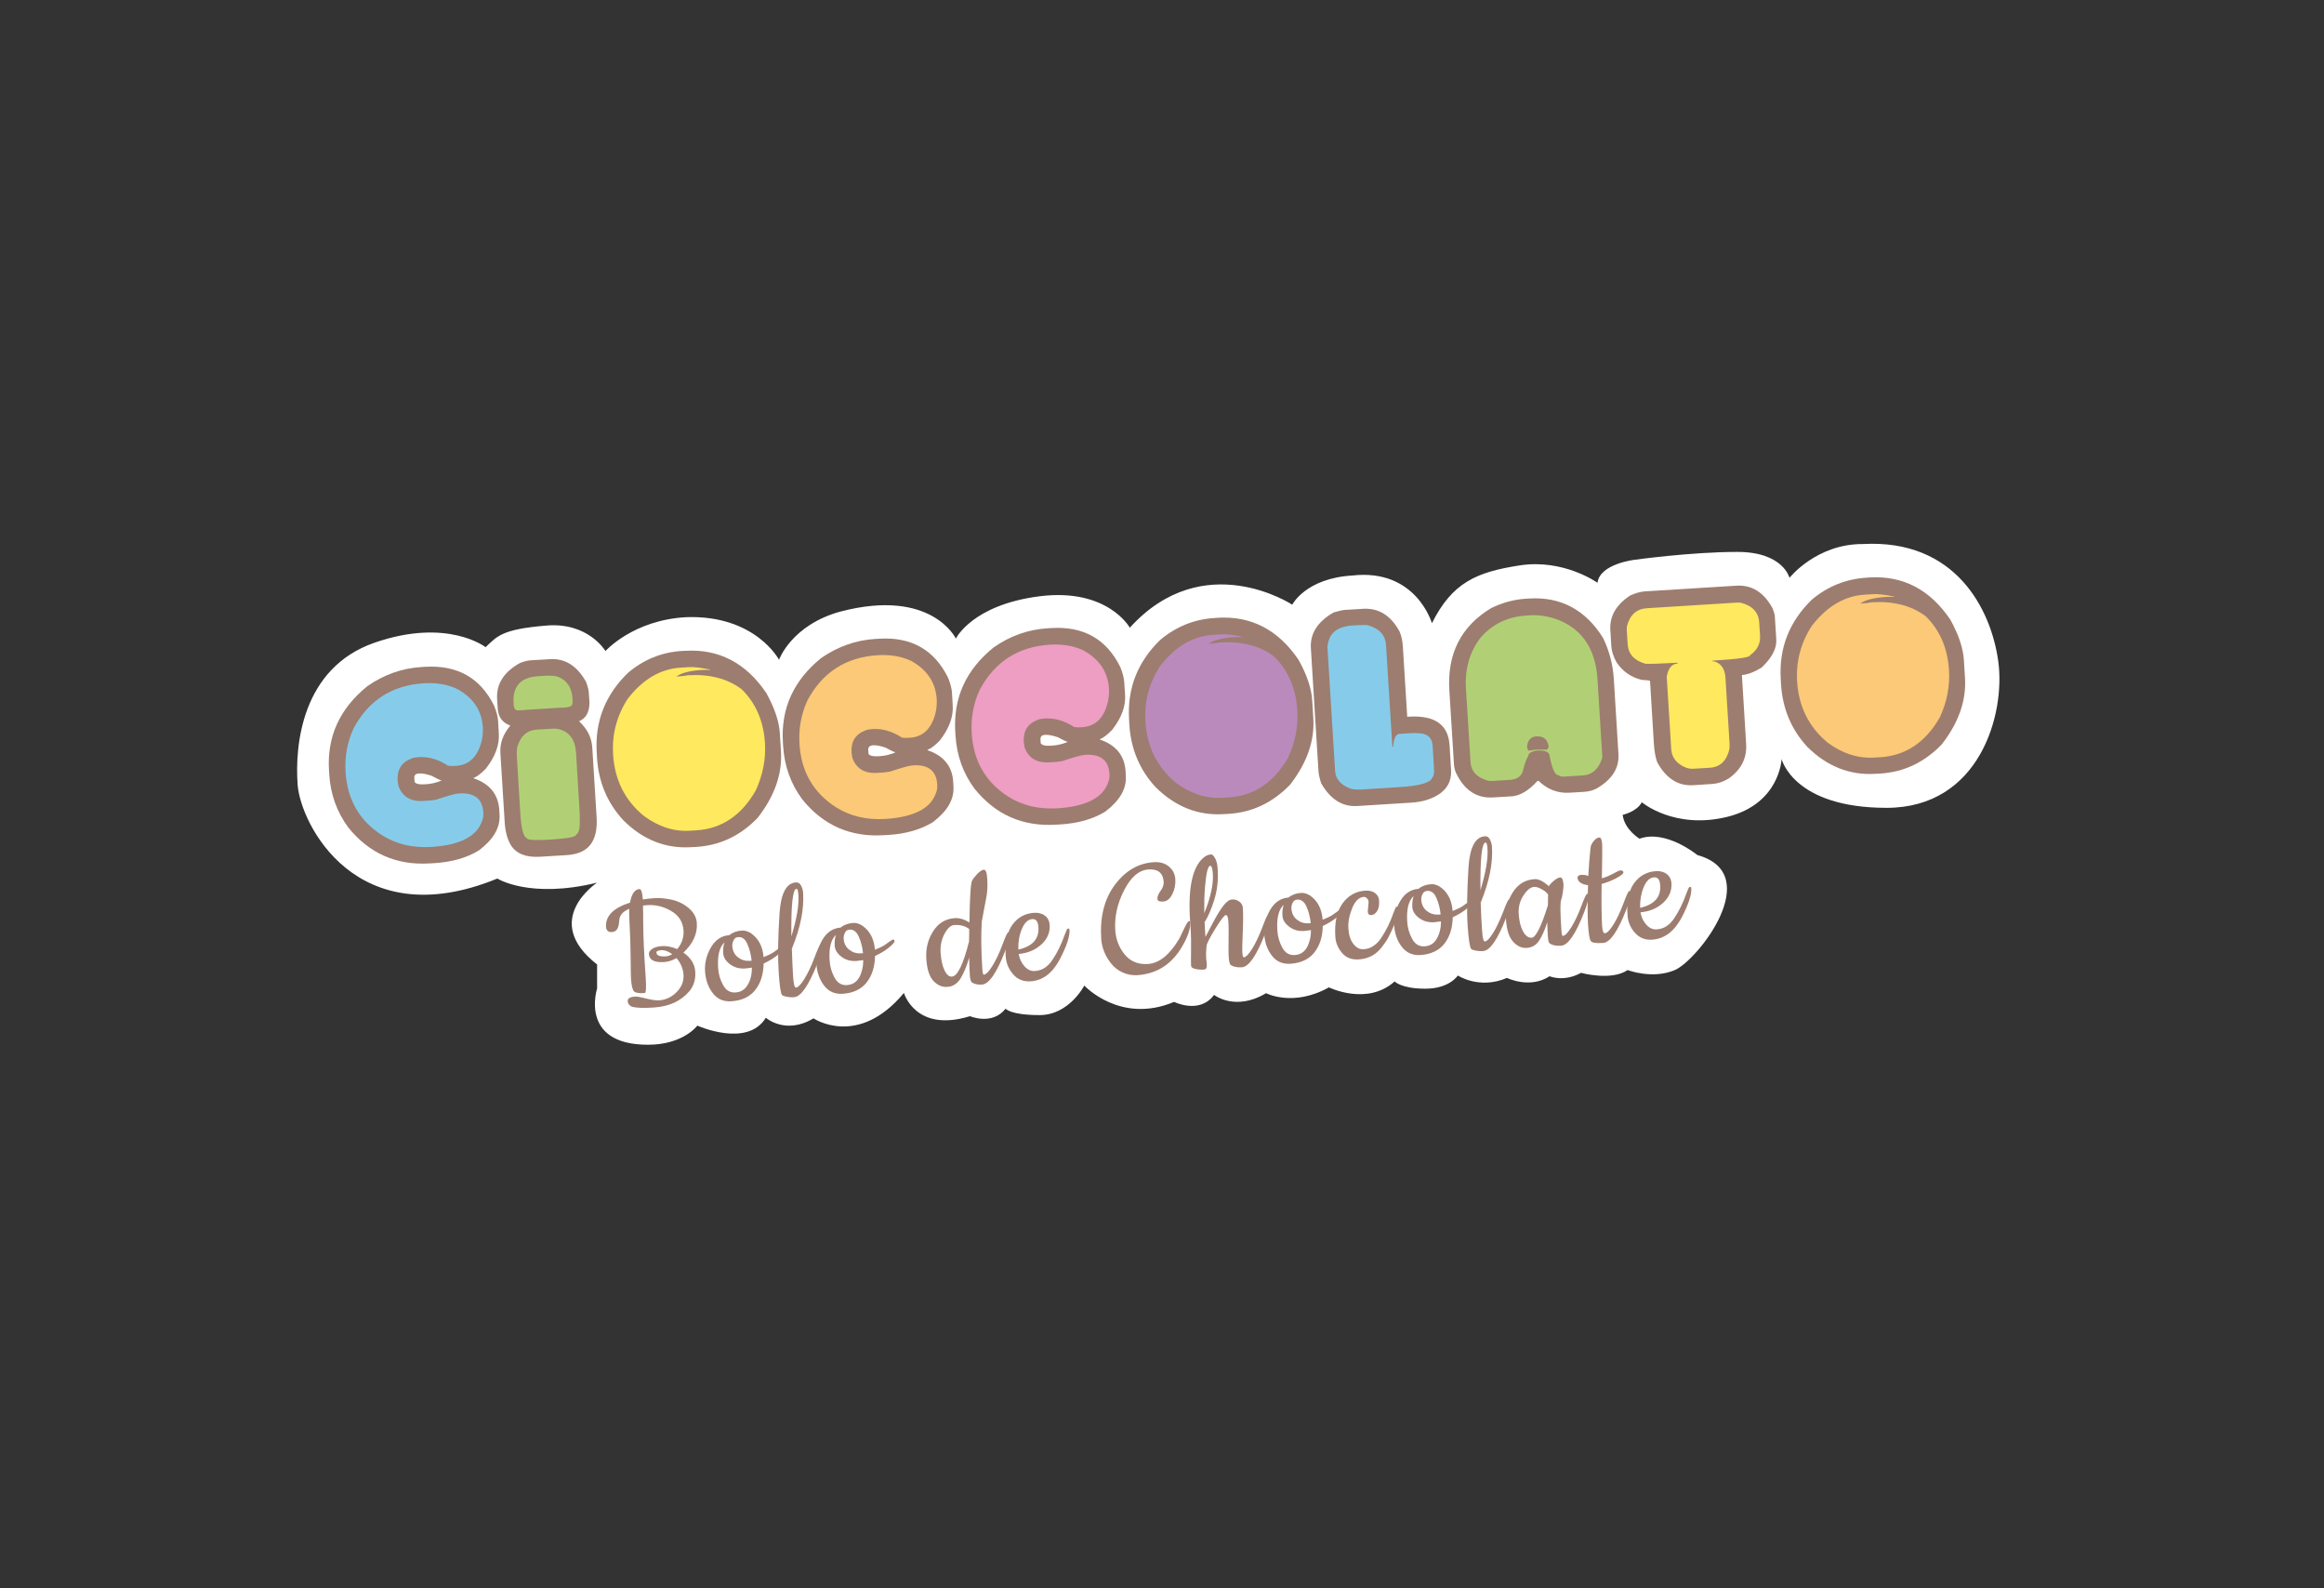 <?xml version="1.0" encoding="utf-8"?>
<!-- Generator: Adobe Illustrator 26.0.1, SVG Export Plug-In . SVG Version: 6.00 Build 0)  -->
<svg version="1.1" id="Camada_1" xmlns="http://www.w3.org/2000/svg" xmlns:xlink="http://www.w3.org/1999/xlink" x="0px" y="0px"
	 viewBox="0 0 1920 1312" style="enable-background:new 0 0 1920 1312;" xml:space="preserve">
<rect x="0" y="0" width="1920" height="1312" fill="#333333" stroke="none"/>
<style type="text/css">
	.st0{fill:#FFFFFF;}
	.st1{fill:#86CCEA;}
	.st2{fill:#B1D075;}
	.st3{fill:#FFE95F;}
	.st4{fill:#FBC977;}
	.st5{fill:#BA8ABD;}
	.st6{fill:#EE9DC3;}
	.st7{fill:#9D7D6F;}
</style>
<path class="st0" d="M401.2,534.6c0,0-31.5-24.6-91.8-3.7c-60.3,20.9-65.9,85.2-63.5,117.3c2.3,32.1,48.5,125.3,165,77.5
	c0,0,26.6,17,82.4,3.4c0,0-47.1,30.9,0,67.6v19.9c0,0-15.1,46.4,42,46.4c29.3,0,40.8-15.8,40.8-15.8s41.3,18.6,56.6-6.5
	c0,0,16.2,14.4,39.4,0.5c0,0,36.6,24.8,74.7-21c0,0,9.5,33.1,54.6,19.2c0,0,18.2,7.9,29.4-6.2c0,0,3.7,5.3,28.1,5.3
	s36.9-24.4,36.9-24.4s29.7,32.2,74.2,13.5c0,0,21.1,10.5,33-5.8c0,0,17.5,13.9,43-1.4c0,0,22.3,11.7,51.9-4.8
	c0,0,31.5,15.5,54.3-4.9c0,0,5.4,6,25.4,6c20,0,26.8-10.9,26.8-10.9s17.8,11.8,40.6,2c0,0,19,9.3,35.2-1.4c0,0,11.6,5.1,26-2.8
	c0,0,25,6.9,38.5-2.3c0,0,20.4,7.9,39,0c18.6-7.9,75.1-79.3,18.6-95c0,0-26-21.4-47.8-13.5c0,0-12.5-7.5-13.9-19.7
	c0,0,11.6-2.5,15.8-10.4c0,0,26.8,22.7,70.4,12.1c43.7-10.7,45.1-47.8,45.1-47.8s9.7,40.3,86.7,40.3c77,0,98.3-77.5,92.3-121
	c-6-43.6-35.7-101.1-111.8-96.9c-38.5-0.2-60.7,27.9-60.7,27.9s-5.1-21.4-43.1-21.4s-84.9,6.5-84.9,6.5s-28.7,3.3-30.6,19
	c0,0-27.8-19.9-64-14.4s-56.1,14.4-72.8,47.8c0,0-13-45.4-65.8-39.4c-38.6,2.3-49.6,24.1-49.6,24.1s-73.1-48.2-134.2,19
	c0,0-18.2-32.9-74.2-26c-56,7-69.5,35-69.5,35s-19.9-41.9-95.1-22.4c-40.8,11.1-51,39.9-51,39.9s-19.5-37.1-76.5-35.2
	c-44.1,2.3-66.9,28-66.9,28s-14.2-24.3-49.5-21C415.1,519.8,410.9,525.3,401.2,534.6"/>
<path class="st1" d="M352.7,630.8c0,0-16.4-1.7-16.7,9.4c-0.3,11.1,7.7,19.8,21.6,15.3c13.9-4.5,29.6-8.7,34.8-5.6
	c5.2,3.1,13.6,11.8,13.6,20.5c0,8.7-0.7,27.5-16,29.6c-15.3,2.1-31.7,10.4-47.6,7.7c-16-2.8-55.5-18.4-58.9-42.4
	c-3.4-24-13.5-52.5,6.3-73.4c19.8-20.9,33-35.5,55.7-33c22.6,2.4,46.3,3.8,52.2,16.7c5.9,12.9,12.2,30.3,8.3,39.7
	c-3.8,9.4-4.9,19.1-11.1,21.9C388.5,639.9,363.5,636.7,352.7,630.8"/>
<path class="st2" d="M431.8,596.7c0,0-9.3-1.4-11.1-7.4c-1.9-6-10.7-23.2,0-28.3c10.7-5.1,20.4-13.5,32-9.3
	c11.6,4.2,29.7,8.6,28.3,21.9c-1.4,13.3-6.5,19.3-10.2,21.2c-3.7,1.9,13.4,7.9,14.4,22.3c0.9,14.4-2.3,76.5-2.3,76.5l-52.4,7
	l-10.2-64.5C420.2,636.2,424.4,606,431.8,596.7"/>
<path class="st3" d="M564.4,544.8c0,0-32.5-1.4-45,24.6c-12.5,26-20.4,26.4-19.5,47.3c0.9,20.9,7.9,51.5,25,61.2
	c17.2,9.7,29.7,15.3,42.2,15.3s28.3-3.7,36.2-8.3c7.9-4.6,21.3-17.2,26.4-27.8c5.1-10.7,13.9-29.7,8.3-43.6
	c-5.6-13.9-1.9-45-24.1-56.6C591.8,545.3,564.4,544.8,564.4,544.8"/>
<path class="st4" d="M1544.7,484.4c0,0-32.5-1.4-45,24.6c-12.5,26-20.4,26.4-19.5,47.3c0.9,20.9,7.9,51.5,25,61.2
	c17.2,9.7,29.7,15.3,42.2,15.3s28.3-3.7,36.2-8.3c7.9-4.6,21.3-17.2,26.4-27.8c5.1-10.7,13.9-29.7,8.3-43.6s-1.9-45-24.1-56.6
	C1572.1,484.8,1544.7,484.4,1544.7,484.4"/>
<path class="st5" d="M1002.7,518.4c0,0-32.5-1.4-45,24.6c-12.5,26-20.4,26.4-19.5,47.3c0.9,20.9,7.9,51.5,25,61.2
	c17.2,9.7,29.7,15.3,42.2,15.3s28.3-3.7,36.2-8.3c7.9-4.6,21.3-17.2,26.4-27.8c5.1-10.7,13.9-29.7,8.3-43.6
	c-5.6-13.9-1.9-45-24.1-56.6C1030,518.8,1002.7,518.4,1002.7,518.4"/>
<path class="st4" d="M751.8,616.7c0,0-22.7-7.4-28.7-7.4c-6,0-18.6,2.3-13,14.4c5.6,12.1,17.2,9.7,23.2,7.9c6-1.8,23.2-4.2,25.5-4.2
	c2.3,0,15.3,0.7,19,5.7c3.7,5,0.9,12.9,0,20.8c-0.9,7.9,1.9,20.4-11.6,20.9c-13.5,0.5-18.1,10-40.3,5.5
	c-22.3-4.5-38.5,0.6-45.9-13.8c-7.4-14.4-27.4-31.1-26.4-52.9c0.9-21.8,2.3-51.5,15.8-53.3c13.5-1.9,33.4-27.8,50.1-24.6
	c16.7,3.3,47.8,5.1,53.8,17.6c6,12.5,17.2,35.7,6.5,44.5C769,606.5,751.8,616.7,751.8,616.7"/>
<path class="st6" d="M891.8,608.8c0,0-22.7-7.4-28.7-7.4c-6,0-18.6,2.3-13,14.4c5.6,12.1,17.2,9.7,23.2,7.9c6-1.8,23.2-4.2,25.5-4.2
	c2.3,0,15.3,0.7,19,5.7c3.7,5,0.9,12.9,0,20.8c-0.9,7.9,1.9,20.4-11.6,20.9c-13.5,0.5-18.1,10-40.3,5.5
	c-22.3-4.5-38.5,0.6-45.9-13.8c-7.4-14.4-27.4-31.1-26.4-52.9c0.9-21.8,2.3-51.5,15.8-53.3c13.5-1.9,33.4-27.8,50.1-24.6
	c16.7,3.3,47.8,5.1,53.8,17.6c6,12.5,17.2,35.7,6.5,44.5C909,598.6,891.8,608.8,891.8,608.8"/>
<path class="st1" d="M1091.5,527.4v77.7c0,0,6.3,41.7,8.3,44.5c2.1,2.8,20.2,9,20.2,9l59.1-6.3l11.8-9v-35.1l-16-7.9h-20.2l-5.6-76
	C1149.2,524.4,1120,486.5,1091.5,527.4"/>
<path class="st2" d="M1271.7,636.2c0,0,10.2,14.8,30.6,12.1c20.4-2.8,27.4-9.7,26-41.3c-1.4-31.5,7.9-105.3-66.3-105.3
	c-74.2,0-55.7,94.1-55.7,105.3S1206.3,678.8,1271.7,636.2"/>
<path class="st3" d="M1370.9,555.5c0,0-32.9,3.3-32.9-25.5c0-28.7-2.3-34.3,52.9-34.3s68.6-11.1,68.6,27.4c0,38.5-17.6,26.4-25,26.4
	c-7.4,0,0.5,37.1,0.5,54.7c0,17.6-3.7,36.6-29.7,36.6C1379.3,640.8,1370.9,631.1,1370.9,555.5"/>
<g>
	<path class="st7" d="M348,551l3.1-0.2c26.7-1.6,45.8,9.1,57.2,32.3c1.9,4.8,3,8.9,3.2,12.4l0.6,10.5c0.6,9.4-3,19-10.6,28.8
		c-4,4.1-7.3,6.7-10.2,7.8l0,0.3c13.3,4.5,20.4,13.3,21.2,26.2l0.2,3.8c0.7,10.7-5,20.5-17.1,29.6c-10,6.1-22.3,9.6-36.8,10.5
		l-3.8,0.2c-27.5,1.7-49.9-8.2-67.2-29.6c-9.5-12.8-14.8-27.5-15.8-44.1l-0.2-3.1c-1.7-27.9,8.8-51.1,31.7-69.6
		C317.3,557.2,332.1,552,348,551z M285.5,637.7c1.4,22.7,11.3,40,29.8,52c11.8,7.6,25.4,10.8,41,9.9c23.6-1.5,37.5-8.6,41.9-21.3
		c0.9-2,1.3-4.5,1.1-7.2c-0.7-11.3-7.4-16.5-20.2-15.7c-2.8,0.2-9.1,1.9-18.9,5.2c-2.3,0.4-4.5,0.6-6.6,0.8l-3.8,0.2
		c-10.7,0.7-17.6-3.6-20.7-12.7c-0.3-1.6-0.5-2.9-0.6-4c-0.6-9.2,3.3-15.3,11.6-18.4c1-0.5,2.9-0.9,5.7-1.1
		c8.1-0.5,16.3,1.8,24.4,7.1c2.2,0.2,3.7,0.3,4.6,0.2l1.9-0.1c11-0.7,18.1-7.6,21.3-20.9c0.8-3.7,1.1-7.3,0.9-10.9
		c-0.8-13.8-7.9-24.3-21-31.6c-7.9-3.8-17.1-5.4-27.6-4.8c-26.4,1.6-45.8,14.1-58.2,37.3C286.9,613,284.7,625,285.5,637.7z
		 M342.3,642.6l0.2,3.3c1.1,1.6,3.7,2.2,7.6,2l1.8-0.1c4.1-0.2,8.3-1.2,12.6-2.9l0-0.3c-1.4-0.4-4-1.6-7.7-3.7
		c-4.3-1.5-7.8-2.1-10.4-2C343.4,639,342.1,640.3,342.3,642.6z"/>
	<path class="st7" d="M439.1,545.4l15.3-0.9c12.4-0.8,22.4,5.5,29.8,18.8c1.4,3.8,2.2,6.9,2.3,9.5l0.5,7.7
		c-0.1,7.8-2.9,12.9-8.5,15.2l0,0.2c6.7,6.2,10.3,13.4,10.8,21.4l3.6,57.8c1,16.3-4.3,26.2-15.8,29.7c-2.9,0.9-6.1,1.4-9.7,1.6
		l-21.2,1.3c-11.7,0.7-19.8-2.5-24.2-9.7c-2.9-4.9-4.5-11-5-18.2l-3.6-57.8c-0.5-8,2.2-15.5,8.1-22.5l0-0.2
		c-6.4-2.3-9.9-7-10.3-14.1l-0.5-7.7c-0.8-12.4,5.5-22.4,18.8-29.8C433.2,546.2,436.4,545.5,439.1,545.4z M424.3,580.9l0,0.7
		c0.2,3.6,1.4,5.3,3.6,5.2c2.6-0.2,3.8-0.2,3.8-0.1l2.2-0.3l30.1-1.9l2.1,0c4.6-0.3,6.9-1.4,6.8-3.4c0.2-1.1,0.2-2.4,0.1-4
		c-0.6-9.2-4.6-15.2-12.1-18.1c-2.3-0.8-5.7-1-10.4-0.8l-6.4,0.4C430.1,559.6,423.4,567,424.3,580.9z M427,624.8l2.8,46.2
		c0.8,13.5,2.7,20.6,5.5,21.3c0.1,1.6,6.8,2,20,1.2l1-0.1c13.2-0.8,19.8-2.2,19.7-4c2.4-1.3,3.3-5.7,2.9-13.3c0.2,0,0.2-2.7-0.2-8.2
		l-2.8-46.2c-0.6-9.4-4.3-15.5-11.1-18.4c-2.7-1.1-5.4-1.6-8-1.4l-13.4,0.8c-7.9,0.5-13.2,5.1-15.9,13.9
		C427,618.3,426.8,621,427,624.8z"/>
	<path class="st7" d="M563.6,537.7l2.4-0.1c27.7-1.7,50.1,9.8,67,34.7c6.9,12.4,10.7,23.6,11.3,33.7l0.9,14.5
		c1.2,18.7-5.2,37-19.2,55c-14.3,14.9-31.3,22.9-51,24.1l-4,0.2c-21,1.3-39.7-6-55.9-22.1c-13.4-14.4-20.7-31.8-21.9-52.2l-0.2-3.8
		c-1.6-25.7,7-47.6,25.7-65.8C531.7,544.8,546.7,538.7,563.6,537.7z M506.5,623.2c1.3,20.9,9.7,37.8,25.3,50.7
		c12.2,9,25.1,13.2,38.5,12.3l4.9-0.3c21-1.3,37.4-12.3,49.2-33c5.8-12.7,8.4-25.7,7.6-38.9c-1.1-18.2-7.5-33.1-19.2-44.6
		c-11.6-8.8-26.5-12.7-44.6-11.6c-2.5,0.5-5.7,0.9-9.5,1.1c4.2-3.1,11.3-4.9,21.2-5.5l0.3,0c1.4-0.1,3.4-0.1,6.1,0l0.3,0l0-0.3
		c-7.6-1.6-13.5-2.3-17.8-2l-6.4,0.4c-16.8,1-31.5,9.7-44,26C509.4,591.7,505.5,606.9,506.5,623.2z"/>
	<path class="st7" d="M723,527.8l3.1-0.2c26.7-1.7,45.8,9.1,57.2,32.3c1.9,4.8,3,8.9,3.2,12.4l0.6,10.5c0.6,9.4-3,19-10.6,28.8
		c-3.9,4.1-7.3,6.7-10.2,7.8l0,0.3c13.3,4.5,20.4,13.2,21.2,26.1l0.2,3.8c0.7,10.7-5,20.5-17.1,29.6c-10,6.1-22.2,9.6-36.8,10.5
		l-3.8,0.2c-27.5,1.7-49.9-8.2-67.2-29.6c-9.5-12.8-14.8-27.5-15.8-44.1l-0.2-3.1c-1.7-27.9,8.8-51.1,31.7-69.6
		C692.3,534,707.1,528.8,723,527.8z M660.5,614.6c1.4,22.6,11.3,40,29.8,52c11.8,7.5,25.4,10.8,41,9.9c23.6-1.5,37.5-8.6,41.9-21.3
		c0.9-2,1.3-4.5,1.1-7.3c-0.7-11.2-7.4-16.5-20.2-15.7c-2.8,0.2-9.1,1.9-18.9,5.2c-2.3,0.4-4.5,0.6-6.6,0.8l-3.8,0.2
		c-10.7,0.7-17.6-3.6-20.7-12.7c-0.3-1.6-0.5-2.9-0.6-4c-0.6-9.2,3.3-15.3,11.6-18.4c1-0.5,2.9-0.9,5.7-1.1
		c8.1-0.5,16.2,1.8,24.4,7.1c2.2,0.2,3.8,0.3,4.6,0.2l1.9-0.1c11-0.7,18.1-7.7,21.3-20.9c0.8-3.7,1.1-7.3,0.9-10.9
		c-0.9-13.8-7.9-24.3-21-31.6c-7.9-3.8-17.1-5.4-27.6-4.8c-26.4,1.6-45.8,14.1-58.2,37.3C661.9,589.8,659.7,601.8,660.5,614.6z
		 M717.3,619.4l0.2,3.3c1.1,1.6,3.7,2.2,7.6,2l1.7-0.1c4.1-0.2,8.3-1.2,12.6-2.9l0-0.4c-1.4-0.4-4-1.6-7.7-3.7
		c-4.3-1.5-7.8-2.1-10.4-2C718.5,615.9,717.2,617.1,717.3,619.4z"/>
	<path class="st7" d="M865.3,519l3.1-0.2c26.7-1.7,45.8,9.1,57.2,32.3c1.9,4.8,3,8.9,3.2,12.4l0.7,10.5c0.6,9.4-3,19-10.6,28.8
		c-4,4.1-7.3,6.7-10.2,7.8l0,0.3c13.3,4.5,20.4,13.3,21.2,26.2l0.2,3.8c0.7,10.7-5,20.5-17.1,29.6c-10,6.1-22.3,9.6-36.8,10.5
		l-3.8,0.2c-27.5,1.7-49.9-8.2-67.2-29.6c-9.5-12.8-14.8-27.5-15.8-44.1l-0.2-3.1c-1.7-27.9,8.8-51.1,31.7-69.6
		C834.6,525.2,849.4,520,865.3,519z M802.8,605.8c1.4,22.7,11.3,40,29.8,52c11.8,7.6,25.4,10.8,41,9.9c23.6-1.5,37.5-8.6,41.9-21.3
		c0.9-2,1.3-4.5,1.1-7.2c-0.7-11.3-7.4-16.5-20.2-15.7c-2.8,0.2-9.1,1.9-18.9,5.2c-2.3,0.4-4.5,0.6-6.6,0.8l-3.8,0.2
		c-10.7,0.7-17.6-3.6-20.7-12.7c-0.3-1.6-0.5-2.9-0.6-4c-0.6-9.2,3.3-15.3,11.6-18.4c1-0.5,2.9-0.9,5.7-1.1
		c8.1-0.5,16.3,1.8,24.4,7.1c2.2,0.2,3.8,0.3,4.6,0.2l1.9-0.1c11-0.7,18.1-7.6,21.3-20.9c0.8-3.7,1.1-7.3,0.9-10.9
		c-0.8-13.8-7.9-24.3-21-31.6c-7.9-3.8-17.1-5.4-27.6-4.8c-26.4,1.6-45.8,14.1-58.2,37.3C804.2,581,802,593,802.8,605.8z
		 M859.6,610.7l0.2,3.3c1.2,1.6,3.7,2.2,7.6,2l1.8-0.1c4.1-0.2,8.2-1.2,12.6-2.9l0-0.3c-1.4-0.4-4-1.6-7.8-3.7
		c-4.3-1.5-7.8-2.1-10.4-2C860.8,607.1,859.5,608.3,859.6,610.7z"/>
	<path class="st7" d="M1003.4,510.5l2.4-0.2c27.8-1.7,50.1,9.8,67,34.7c6.9,12.4,10.7,23.6,11.3,33.7l0.9,14.5
		c1.2,18.7-5.2,37-19.2,55c-14.4,14.9-31.3,22.9-51,24.1l-4,0.2c-21,1.3-39.7-6.1-55.9-22.1c-13.4-14.4-20.7-31.8-21.9-52.2
		l-0.2-3.8c-1.6-25.7,7-47.6,25.7-65.8C971.5,517.7,986.5,511.5,1003.4,510.5z M946.3,596c1.3,20.9,9.7,37.8,25.3,50.7
		c12.2,9,25.1,13.1,38.5,12.3l4.9-0.3c21-1.3,37.4-12.3,49.2-32.9c5.9-12.7,8.4-25.7,7.6-38.9c-1.1-18.2-7.5-33.1-19.2-44.6
		c-11.6-8.8-26.5-12.7-44.6-11.6c-2.5,0.5-5.7,0.9-9.5,1.1c4.2-3,11.3-4.9,21.2-5.5l0.4,0c1.4-0.1,3.4-0.1,6.1,0l0.3,0l0-0.3
		c-7.6-1.6-13.5-2.3-17.8-2l-6.4,0.4c-16.8,1-31.5,9.7-44,26C949.2,564.5,945.3,579.8,946.3,596z"/>
	<path class="st7" d="M1111.1,503.8l15-0.9c12.9-0.8,23,5.5,30.2,18.8c1.5,3.5,2.4,7.7,2.7,12.6l3.6,57.8l1.4-0.1
		c21.4-1.3,32.6,6.6,33.6,23.8l1.2,20.2c0.7,12-6,20.2-20.1,24.8c-3.9,1.2-8.1,1.9-12.6,2.2l-44.9,2.8c-12.2,0.7-22.1-5.5-29.7-18.8
		c-1.3-4-2-7.2-2.2-9.5l-6.3-101.9c-0.8-12.2,5.5-22.1,18.8-29.7C1105.8,504.7,1108.9,504,1111.1,503.8z M1096.7,534.8l6.3,101.9
		c0.4,6.5,4.3,11.3,11.7,14.3c1.9,1,5.5,1.4,10.7,1.1l30.3-1.9c16.2-1,25.3-3.4,27.2-7.1c1.4-1.8,2-4,1.9-6.6l-1.2-20.2
		c-0.3-5.7-3-9.1-8-10.2c-3-0.5-6.2-0.7-9.6-0.5l-9.9,0.6c-2.9,0.2-4.6,3.7-5.1,10.6l-0.7,0l-5.2-83.8c-0.5-8.5-5.7-14-15.6-16.7
		c-3.1,0-5.5,0-7,0.1l-5.4,0.3c-10.4,0.7-16.9,4.7-19.3,12.2C1097,531.5,1096.6,533.4,1096.7,534.8z"/>
	<path class="st7" d="M1260,494.6l3.3-0.2c26.2-1.6,46.6,9.3,61.1,32.6c5.2,10.7,8.2,22.2,8.9,34.2l3.8,61.8
		c0.7,11.4-5.2,20.8-17.8,28.2c-3.1,1.7-6.8,2.7-10.8,2.9l-11.8,0.7c-9.7,0.6-18.3-2.7-25.6-9.8l-0.9,0.1
		c-7.3,8-14.4,12.3-21.4,12.7l-15.2,0.9c-13.9,0.9-24.3-6.2-31.2-21.3c-0.7-2.5-1.2-4.5-1.2-6l-3.8-61c-1.9-30.3,9.6-53,34.4-68
		C1240.9,497.9,1250.3,495.3,1260,494.6z M1211.1,568.8l3.8,60.8c0.4,7.2,4.8,12.2,13.2,14.9c1.1,0.5,2.7,0.7,4.8,0.6l14.3-0.9
		c6.3-0.4,10-3.1,11.1-8c1.2-5,2.6-9,4.4-12c-0.1-1.8,2.1-3.3,6.6-4.2l0.7,0c6.6-0.4,10,1.1,10.2,4.4c2.1,10.8,4.6,16.2,7.5,16
		c1.1,0.9,2.5,1.2,4.3,1.1l15.8-1c7.8-0.5,13.1-5.4,16-14.8l-4-64.4c-1.6-26.3-13.6-43.1-36-50.6c-7.1-2-13.4-2.8-18.7-2.5l-4.2,0.3
		c-15.3,0.9-27.9,7-37.7,18.2C1214.1,538.6,1210.1,552.7,1211.1,568.8z M1269.1,608.3l0.3,0c5.8-0.4,9.2,2.5,10.1,8.5
		c-0.5,1.3-1,2.1-1.6,2.4c-4.9,0-7.8,0-8.7,0l-6.2,0.9l-1.3-1.8l-0.1-1.8C1262.3,611.2,1264.8,608.5,1269.1,608.3z"/>
	<path class="st7" d="M1358.9,488.5l75.6-4.7c12.8-0.8,22.8,5.5,30,18.8c1.1,2.8,1.7,5,1.8,6.5l1.2,19.3c0.4,7.3-3.6,15-12.2,23.1
		c-6.3,3.8-11.7,5.8-16.2,6.1l3.5,57c0.7,11.7-4.1,21.2-14.5,28.5c-4.4,2.7-8.9,4.2-13.7,4.5l-15.5,1c-12.4,0.8-22.4-5.5-29.8-19
		c-1.4-4-2.3-8.9-2.7-14.7l-3.2-52.3c0-0.5-2.3-0.8-6.9-1c-8.8-2.1-15.7-7-20.8-14.5c-2.6-4.8-4.1-9.4-4.3-13.5l-0.8-13.2
		c-0.7-11.4,4.8-20.9,16.4-28.5C1350.9,490,1355,488.8,1358.9,488.5z M1344,521.1l0.7,10.8c0.5,8.4,5.4,13.8,14.8,16.4
		c3.9,0.2,12.2-0.1,25-0.8l1.4-0.1l0,0.7c-4.8,0.3-7.8,4-8.9,11l3.7,59.7c0.4,6.7,4.2,11.7,11.2,14.9c2.3,1,4.7,1.5,7.2,1.3
		l13.4-0.8c8.6-0.5,14-5.7,16.3-15.5c0.1-1.5,0.2-3,0.1-4.5l-3.4-54.5c-0.5-7.3-3.6-11.8-9.4-13.4l-1.2,0.1l0-0.7l1.6-0.1
		c19.6-1.2,29.4-2.6,29.3-4.3c5.9-4.2,8.7-9.6,8.3-16.1l-0.7-10.8c-0.5-8.6-5.6-14.1-15.2-16.5c-1.5-0.1-2.8-0.2-3.7-0.1l-73.7,4.6
		c-8.7,0.5-14.3,5.5-16.7,15C1344,518.9,1343.9,520.2,1344,521.1z"/>
	<path class="st7" d="M1541.8,477.2l2.4-0.2c27.8-1.7,50.1,9.8,67,34.7c6.9,12.4,10.7,23.6,11.3,33.7l0.9,14.5
		c1.2,18.7-5.2,37-19.2,55c-14.4,14.9-31.3,22.9-51,24.1l-4,0.2c-21,1.3-39.7-6.1-55.9-22.1c-13.4-14.4-20.7-31.8-21.9-52.2
		l-0.2-3.8c-1.6-25.7,7-47.6,25.7-65.8C1509.9,484.4,1524.9,478.3,1541.8,477.2z M1484.7,562.8c1.3,20.9,9.7,37.8,25.3,50.7
		c12.2,9,25.1,13.1,38.5,12.3l4.9-0.3c21-1.3,37.4-12.3,49.2-32.9c5.9-12.7,8.4-25.7,7.6-38.9c-1.1-18.2-7.5-33.1-19.2-44.6
		c-11.6-8.8-26.5-12.7-44.6-11.6c-2.5,0.5-5.7,0.9-9.5,1.1c4.2-3.1,11.3-4.9,21.2-5.5l0.4,0c1.4-0.1,3.4-0.1,6.1,0l0.3,0l0-0.3
		c-7.6-1.6-13.5-2.3-17.8-2l-6.4,0.4c-16.8,1-31.5,9.7-44,26C1487.7,531.2,1483.7,546.5,1484.7,562.8z"/>
</g>
<g>
	<path class="st7" d="M544.6,826.3c5.6-0.4,10.4-2.7,14.5-6.9c4.1-4.2,5.9-8.9,5.6-14.1c-0.3-5.1-2.3-9.8-5.8-13.9
		c-3.4,2-6.8,3.1-10.3,3.3c-8,0.5-12.2-1.7-12.5-6.7c-0.1-1.5,0.8-2.8,2.7-4.2c1.9-1.3,4.7-2.1,8.4-2.3c3.7-0.2,7.8,0.6,12.3,2.5
		c3.9-4.7,5.6-9.9,5.2-15.5c-0.5-7-3.9-12.3-10.2-16c-6.3-3.7-13-5.3-20-4.8c-1.5,0.1-2.5,0.2-3.3,0.4c0.1,3,0.2,7.9,0.2,14.5
		c0,10,0.7,25.3,2.1,45.7c0.5,7.9,0.2,11.9-0.9,12c-4.5,0.3-7.4-0.1-8.7-1.3c-1.3-1.2-2.2-4.7-2.6-10.6c-0.1-1.5-0.2-7.4-0.3-18
		c-0.1-10.5-0.4-19-0.8-25.5c-0.4-6.4-0.5-11.2-0.3-14.2c-5.4,2.2-8.1,5.5-8.3,9.6c-0.2,3.4-0.8,5.9-1.8,7.3c-1,1.4-2.4,2.2-4.2,2.3
		c-1.8,0.1-3.1-0.3-3.8-1.2c-0.7-0.9-1.1-1.9-1.1-3c-0.6-9,6-15.7,19.8-20.1c1.3-7.2,3.9-10.9,7.7-11.2c1.6-0.1,2.5,2.8,2.9,8.6
		c2.7-0.5,6-0.9,10-1.1c4-0.3,8.6,0.2,13.9,1.3c5.3,1.2,10,3.5,14.1,7c4.1,3.5,6.3,7.7,6.6,12.3c0.6,8.7-3.1,16.9-11.1,24.4
		c6.1,4.2,9.4,9.4,9.8,15.8c0.4,6.3-1.2,11.7-4.9,16.1c-6.9,8.1-16.5,12.5-28.9,13.4c-8.4,0.6-14.5,0.4-18.2-0.5
		c-0.8-0.2-1.5-0.7-2.4-1.5c-0.8-0.8-1.3-1.9-1.4-3.3c-0.1-2.2,1.9-3.4,6.2-3.7c1.4-0.1,4.4,0.4,9,1.6
		C538.7,826,542.2,826.5,544.6,826.3z M555.4,788.2c-3.3-2.4-6.3-3.5-9.1-3.3c-2.8,0.2-4.1,0.8-4,2c0.2,2.4,2.8,3.4,7.9,3.1
		C552,789.8,553.8,789.2,555.4,788.2z"/>
	<path class="st7" d="M630.8,790.6c4.1-1.6,6.9-3,8.4-4.1c1.5-1.1,2.7-1.9,3.5-2.5l1.8-1.2c0.5-0.3,0.9-0.5,1.2-0.5
		c0.8-0.1,1.3,0.4,1.3,1.3c0.1,0.9-1.4,2.7-4.5,5.2c-3.1,2.6-6.9,4.9-11.6,7.1c-0.2,8.8-2.4,16-6.8,21.7c-4.4,5.7-11,8.9-19.9,9.5
		c-6.5,0.4-11.6-1.8-15.3-6.7c-3.8-4.9-5.9-10.8-6.4-17.7c-0.5-6.9,1.1-13.6,4.8-20c3.7-6.4,8.8-9.8,15.2-10.2
		c2.8-2.3,6.2-3.5,10.2-3.8c4-0.3,7.9,1.6,11.6,5.6C628.1,778.4,630.3,783.8,630.8,790.6z M621.2,799.3l-5.6,0.7
		c-4.8,0.3-8.9-0.8-12.5-3.5c-3.5-2.6-5.4-5.7-5.6-9.1c-0.2-3.4,0.1-6.4,1.1-9c-4.2,3.8-6,10.9-5.3,21.3c0.3,5,1.7,9.7,4.1,14
		c2.4,4.4,5.8,6.4,10.3,6.1c4.5-0.3,7.8-2.4,10.1-6.4C620.1,809.6,621.2,804.8,621.2,799.3z M609.8,774.1c-1.7,0.1-2.9,0.9-3.7,2.5
		c-0.8,1.6-1.2,3.2-1.1,5c0.3,3.9,1.8,6.9,4.6,9.1c2.8,2.2,6,3.2,9.5,3l1.9-0.1c-0.6-5.1-1.7-9.6-3.5-13.7
		C615.7,775.7,613.2,773.8,609.8,774.1z"/>
	<path class="st7" d="M656.1,823.7c-2.3,0.2-4.4,0-6.4-0.4c-2-0.4-3.2-0.9-3.6-1.4c-1.1-1.2-2.1-7.6-2.8-19.3
		c-0.8-11.7-0.6-27.7,0.7-47.9c1.1-16.7,5.6-25.3,13.6-25.8c1.9-0.1,3.3,0.8,4.3,2.8c1,2,1.5,3.9,1.6,5.8
		c0.9,13.5-2.2,28.9-9.3,46.2c0.3,8.7,0.6,16.2,1,22.6c0.4,6.4,1.2,9.5,2.4,9.5c1.8-0.2,4.1-2.6,6.9-7.1c2.8-4.5,5.6-10.3,8.2-17.2
		c2.6-7,4.3-10.5,4.9-10.5c0.7,0,1,0.3,1.1,1.2c0.2,2.9-1,7.6-3.6,14.2C668,814.1,661.7,823.3,656.1,823.7z M659.6,739.1
		c-0.2-3.3-0.7-5-1.6-4.9c-3.1,0.2-4.5,13.3-4.2,39.3C658.3,758.9,660.2,747.4,659.6,739.1z"/>
	<path class="st7" d="M722.8,784.5c4.1-1.6,6.9-3,8.4-4.1c1.6-1.1,2.7-1.9,3.5-2.5l1.8-1.2c0.5-0.3,0.9-0.5,1.2-0.6
		c0.8-0.1,1.3,0.4,1.3,1.3c0.1,0.9-1.4,2.7-4.5,5.2c-3.1,2.6-6.9,4.9-11.6,7.1c-0.1,8.8-2.4,16-6.8,21.7c-4.4,5.7-11.1,8.9-19.9,9.5
		c-6.4,0.4-11.6-1.8-15.3-6.7c-3.8-4.9-5.9-10.8-6.4-17.7c-0.5-6.9,1.2-13.6,4.8-20c3.7-6.4,8.8-9.8,15.2-10.3
		c2.8-2.3,6.2-3.5,10.2-3.8c4-0.3,7.8,1.6,11.6,5.6C720.1,772.2,722.3,777.6,722.8,784.5z M713.2,793.1l-5.6,0.7
		c-4.8,0.3-8.9-0.8-12.4-3.5c-3.5-2.6-5.4-5.7-5.6-9.1s0.1-6.4,1.1-9c-4.2,3.8-6,10.9-5.3,21.3c0.3,5,1.7,9.7,4.1,14.1
		c2.4,4.4,5.8,6.4,10.3,6.1c4.5-0.3,7.8-2.4,10.1-6.4C712,803.4,713.2,798.6,713.2,793.1z M701.8,767.9c-1.7,0.1-2.9,0.9-3.7,2.5
		c-0.8,1.6-1.2,3.2-1.1,5c0.2,3.8,1.8,6.9,4.6,9.1c2.8,2.2,6,3.2,9.5,3l1.9-0.1c-0.5-5.1-1.7-9.6-3.5-13.7S705.1,767.7,701.8,767.9z
		"/>
	<path class="st7" d="M811.3,813.3c-3.5,0.2-6.3-0.4-8.4-1.8c-0.9-0.8-1.5-2.9-1.7-6.5c-0.2-3.5-0.4-8.2-0.5-13.9
		c-2.3,7.7-4.8,13.5-7.4,17.6c-2.7,4-6.2,6.2-10.6,6.5c-4.4,0.3-8.3-1.4-11.6-5c-3.3-3.6-5.3-9.7-5.8-18.1c-0.6-8.4,1.3-16,5.6-22.8
		c4.3-6.8,10.3-10.4,18-10.9c3.7-0.2,7.7,0.9,12,3.6c0.3-20.4,1-31.9,2.2-34.6c0.6-1.2,1.9-2.9,4.1-5.3c2.2-2.3,4.1-3.6,5.6-3.7
		c1.6-0.1,2.5,2.3,2.8,7.2c0.4,5.7,0.2,10.7-0.6,14.9c-2.1,10.9-3.4,17.8-3.9,20.8c-0.7,11.3-0.5,24.6,0.5,39.7
		c0.2,2.8,0.6,4.2,1.2,4.1c1.9-0.2,4.2-2.6,7-7.1c2.8-4.5,5.6-10.2,8.2-17.2c2.6-7,4.2-10.5,4.9-10.6c0.7,0,1.1,0.3,1.1,1.2
		c0.2,2.9-1,7.6-3.6,14.2C823.4,803.7,817.1,812.9,811.3,813.3z M788.3,764.1c-2.8,0.2-5.5,2.6-8,7.3c-2.5,4.7-3.6,9.9-3.2,15.8
		s1.5,10.6,3.2,14.3c1.7,3.6,3.8,5.4,6.1,5.2c4.7-0.3,9.4-10,14.2-29.1c0.1-5.8,0.2-9.2,0.1-10.2
		C797.5,764.9,793.4,763.8,788.3,764.1z"/>
	<path class="st7" d="M851.4,810.6c-5.8,0.4-10.6-1.5-14.3-5.7c-3.7-4.2-5.8-9.1-6.2-14.7c-0.8-11.3,1.1-20.1,5.4-26.2
		c4.4-6.1,10.4-9.5,18-10c3.5-0.2,6.5,0.5,8.9,2.3c2.4,1.8,3.7,4.3,4,7.6c0.4,6.2-1.8,11.6-6.8,16.2c-5,4.6-11.2,7.2-18.8,7.9
		c0.7,4,2.3,7.4,4.8,10.2c2.5,2.8,5.4,4.1,8.5,3.9c3.1-0.2,5.9-1.1,8.3-2.7c2.4-1.6,4.5-3.8,6.4-6.7c4-6,7.3-12.8,9.9-20.2
		c0.7-1.9,1.3-3.3,1.7-4.2c0.4-0.9,0.9-1.3,1.5-1.3c0.6,0,0.9,0.4,0.9,1.2c0.3,5.2-2.3,13.2-7.9,24
		C869.6,803.8,861.5,810,851.4,810.6z M841.3,784.4c6.1-1.4,10.4-3.7,13.1-6.8c2.7-3.1,3.8-7,3.5-11.7c-0.3-4.7-2-6.9-5-6.7
		c-3.6,0.2-6.5,3-8.7,8.2C842.1,772.5,841.1,778.2,841.3,784.4z"/>
	<path class="st7" d="M974,775.8c0.7-1.1,1.6-3,2.8-5.7c2.9-6.2,4.7-9.2,5.4-9.3c0.7,0,1,0.3,1.1,1.2c0.3,5.1-1.9,11.7-6.7,19.9
		c-8.6,14.7-20.9,22.5-36.8,23.6c-4.5,0.3-8.6-0.5-12.5-2.3c-3.9-1.8-7-4.3-9.4-7.4c-4.9-6.2-7.6-13-8.1-20.1
		c-1.2-18.1,2.5-33,11.2-44.7c8.7-11.7,19.4-18,32.3-18.8c4.9-0.3,9,0.8,12.3,3.5c3.3,2.7,5.1,6.2,5.4,10.5
		c0.3,4.4-0.5,8.5-2.5,12.4c-1.9,3.9-4.4,5.9-7.5,6.1c-3.1,0.2-4.7-0.5-4.8-2.2c-0.1-1.9,0.8-4.1,2.6-6.6c1.9-2.5,2.7-5,2.6-7.4
		c-0.5-7.4-4.7-10.8-12.5-10.3c-7.9,0.5-14.6,6.2-20.2,17.2c-5.6,10.9-8.1,21.9-7.3,33.1c0.5,7.7,3.2,14.4,7.9,20.1
		c4.8,5.7,11.1,8.2,19,7.7C957.7,795.7,966.2,788.8,974,775.8z"/>
	<path class="st7" d="M996.5,791.6l0.5,4.8c0.2,2.9-0.5,4.4-2.2,4.5c-2.5,0.2-4.9,0-7.2-0.5c-2.3-0.5-3.5-1.4-3.6-2.6
		c-0.1-1.2-0.1-5.3,0-12.4c0.1-7.1,0-12.3-0.2-15.9l-0.6-9c-1.8-26.6,1.8-43.9,10.8-51.8c2.1-1.8,4.2-2.8,6.5-2.9
		c1-0.1,2.2,1,3.4,3.2c1.2,2.2,1.9,5.2,2.1,8.8c0.6,8.9-0.3,17.4-2.8,25.4c-2.5,8-5.2,14.2-8,18.5c0.1,2.6,0.3,6.7,0.7,12.2
		c0.4-0.7,2.3-4.3,5.8-11c3.5-6.7,6.6-11.7,9.1-14.9c2.6-3.2,4.9-4.9,7.1-5c2.2-0.1,4.2,0.4,6,1.8c1.8,1.3,2.8,3.1,2.9,5.3
		c0.3,4.6,0.3,11.3-0.1,20.3c-0.4,9-0.5,14.6-0.3,16.9c0.2,2.3,0.6,3.5,1.2,3.5c1.8-0.2,4.1-2.6,6.9-7.1c2.8-4.5,5.5-10.3,8.2-17.2
		c2.6-7,4.2-10.5,4.9-10.5c0.7,0,1.1,0.3,1.1,1.2c0.2,2.9-1,7.6-3.6,14.2c-7,18-13.4,27.2-19,27.6c-4.1,0.3-7.2-0.4-9.4-1.9
		c-0.8-0.7-1.2-2.6-1.5-5.6s-0.3-8.1-0.2-15c0.1-6.9,0.1-12.1-0.2-15.6c-0.2-3.4-0.9-5.1-2.1-5c-1.2,0.1-4.1,3.8-8.7,11.3
		c-4.6,7.5-7,12.2-7.2,14.2C996.4,785,996.3,788.4,996.5,791.6z M1002,721.6c-0.3-4.4-1-6.5-2.2-6.4c-1.9,0.1-3.3,6-4.3,17.7
		c-0.5,6.2-0.7,13.4-0.6,21.5C1000.3,741.1,1002.6,730.2,1002,721.6z"/>
	<path class="st7" d="M1092.7,759.7c4.1-1.6,6.9-3,8.4-4.1c1.5-1.1,2.7-1.9,3.5-2.5l1.8-1.2c0.5-0.3,0.9-0.5,1.2-0.6
		c0.8-0.1,1.3,0.4,1.3,1.3c0.1,0.9-1.4,2.7-4.5,5.2s-6.9,4.9-11.6,7.1c-0.1,8.8-2.4,16-6.8,21.7c-4.4,5.7-11,8.9-19.9,9.5
		c-6.4,0.4-11.6-1.8-15.3-6.7c-3.8-4.9-5.9-10.8-6.3-17.7c-0.5-6.9,1.1-13.6,4.8-20c3.7-6.4,8.7-9.8,15.2-10.3
		c2.8-2.3,6.2-3.5,10.2-3.8c4-0.3,7.8,1.6,11.6,5.6C1090,747.4,1092.2,752.8,1092.7,759.7z M1083.1,768.3l-5.6,0.7
		c-4.8,0.3-8.9-0.8-12.4-3.5c-3.5-2.6-5.4-5.7-5.6-9.1s0.1-6.4,1.1-9c-4.2,3.8-6,10.9-5.3,21.3c0.3,5,1.7,9.7,4.1,14.1
		c2.4,4.4,5.8,6.4,10.3,6.1c4.5-0.3,7.8-2.4,10.1-6.4C1081.9,778.6,1083.1,773.8,1083.1,768.3z M1071.7,743.1
		c-1.7,0.1-2.9,1-3.7,2.5c-0.8,1.6-1.2,3.2-1.1,5c0.3,3.8,1.8,6.9,4.6,9.1c2.8,2.2,6,3.2,9.5,3l1.9-0.1c-0.6-5.1-1.7-9.7-3.5-13.7
		C1077.6,744.8,1075,742.9,1071.7,743.1z"/>
	<path class="st7" d="M1130,753.1l0.7-8c-0.1-1.1-0.5-2.2-1.3-3c-0.8-0.9-1.8-1.3-2.9-1.2c-3.8,0.3-7,3.4-9.4,9.3
		c-2.4,6-3.5,11.6-3.1,16.9c0.3,5.3,1.7,9.5,4.1,12.6c2.4,3.1,5.2,4.6,8.4,4.4c3.2-0.2,5.9-1.1,8.3-2.8c2.4-1.6,4.5-3.8,6.4-6.7
		c4-6,7.3-12.7,9.9-20.2c0.7-1.9,1.3-3.3,1.7-4.2c0.4-0.9,0.9-1.3,1.5-1.3c0.6,0,0.9,0.4,0.9,1.2c0.2,3.4-0.7,7.6-2.8,12.6
		c-2.1,4.9-3.8,8.7-5.3,11.4c-1.4,2.7-3.3,5.5-5.6,8.4c-4.8,6.2-11.1,9.5-18.9,10c-5.9,0.4-10.6-1.4-13.9-5.4
		c-3.4-4-5.2-8.4-5.5-13.2c-0.8-11.8,1.2-21,5.9-27.6c4.7-6.5,11-10.1,18.9-10.6c3.3-0.2,6,0.5,8,2c2.1,1.6,3.1,3.5,3.3,5.7
		c0.3,4.1-0.2,7.1-1.6,9.2c-1.3,2.1-3,3.2-5.1,3.3C1131.1,756,1130.2,755.1,1130,753.1z"/>
	<path class="st7" d="M1200.1,752.5c4.1-1.6,6.9-3,8.4-4.1c1.5-1.1,2.7-1.9,3.5-2.5l1.8-1.2c0.5-0.3,0.9-0.5,1.2-0.6
		c0.8-0.1,1.3,0.4,1.3,1.3c0.1,0.9-1.4,2.7-4.5,5.2c-3.1,2.6-6.9,4.9-11.6,7.1c-0.2,8.8-2.4,16-6.8,21.7c-4.4,5.7-11.1,8.9-19.9,9.5
		c-6.4,0.4-11.5-1.8-15.3-6.7c-3.8-4.9-5.9-10.8-6.4-17.7c-0.5-6.9,1.2-13.6,4.9-20c3.7-6.4,8.7-9.8,15.2-10.3
		c2.8-2.3,6.2-3.5,10.2-3.8c4-0.3,7.8,1.6,11.6,5.6C1197.4,740.2,1199.6,745.6,1200.1,752.5z M1190.5,761.1l-5.6,0.7
		c-4.8,0.3-8.9-0.8-12.5-3.5c-3.5-2.6-5.4-5.7-5.6-9.1c-0.2-3.4,0.2-6.4,1.1-9c-4.2,3.8-6,10.9-5.3,21.3c0.3,5,1.7,9.7,4.1,14.1
		c2.4,4.4,5.8,6.4,10.3,6.1c4.5-0.3,7.8-2.4,10.1-6.4C1189.3,771.4,1190.5,766.6,1190.5,761.1z M1179.1,735.9
		c-1.7,0.1-2.9,0.9-3.8,2.5c-0.8,1.6-1.2,3.2-1.1,5c0.3,3.8,1.8,6.9,4.6,9.1c2.8,2.2,6,3.2,9.5,3l1.9-0.1c-0.5-5.1-1.7-9.6-3.5-13.7
		C1185,737.6,1182.5,735.7,1179.1,735.9z"/>
	<path class="st7" d="M1225.4,785.6c-2.3,0.2-4.4,0-6.4-0.4c-2-0.4-3.2-0.9-3.6-1.4c-1.1-1.2-2.1-7.6-2.9-19.3
		c-0.8-11.7-0.5-27.6,0.7-47.9c1.1-16.7,5.6-25.3,13.6-25.8c1.9-0.1,3.3,0.8,4.2,2.8c1,2,1.5,3.9,1.6,5.8
		c0.9,13.5-2.2,28.9-9.3,46.2c0.3,8.6,0.6,16.2,1.1,22.6c0.4,6.4,1.2,9.6,2.3,9.5c1.8-0.2,4.1-2.6,6.9-7.1
		c2.8-4.5,5.5-10.3,8.2-17.2c2.6-7,4.3-10.5,4.9-10.5c0.7-0.1,1,0.3,1.1,1.2c0.2,2.9-1,7.6-3.6,14.2
		C1237.3,776,1231,785.2,1225.4,785.6z M1228.9,700.9c-0.2-3.3-0.8-5-1.6-4.9c-3.1,0.2-4.5,13.3-4.2,39.3
		C1227.5,720.7,1229.5,709.2,1228.9,700.9z"/>
	<path class="st7" d="M1289.7,781.2c-4.1,0.3-7.2-0.4-9.4-1.9c-0.8-0.7-1.3-2.5-1.5-5.5c-0.2-3-0.4-7-0.5-12
		c-2.2,6.9-4.6,12.1-7,15.6c-2.4,3.4-5.7,5.3-9.9,5.6c-4.2,0.3-7.9-1.4-11.3-5.1c-3.4-3.7-5.3-9.7-5.9-18.1
		c-0.6-8.4,1.3-15.9,5.6-22.7c4.3-6.8,10.3-10.4,18-10.9c3.3-0.2,7.2,1.7,11.7,5.8c0.8-1.2,2.1-2.7,4.2-4.4c2-1.8,3.8-2.7,5.3-2.8
		c1.5-0.1,2.4,1.8,2.7,5.8c0.1,1-0.1,3.1-0.5,6.1c-0.4,3.1-0.9,5.3-1.5,6.7c-0.8,2.4-0.7,10.9,0.3,25.5c0.2,2.8,0.6,4.2,1.2,4.2
		c1.8-0.2,4.1-2.6,6.9-7.1c2.8-4.5,5.6-10.3,8.2-17.2c2.6-7,4.3-10.5,4.9-10.5c0.7-0.1,1,0.3,1.1,1.2c0.2,2.9-1,7.6-3.6,14.2
		C1301.7,771.7,1295.4,780.9,1289.7,781.2z M1267.4,732.6c-2.9,0.2-5.9,2.6-8.8,7.1c-3,4.5-4.3,9.7-3.9,15.5
		c0.4,5.8,1.6,10.6,3.6,14.2c2,3.6,4.3,5.3,7.1,5.2c3.4-0.2,7.9-9.1,13.4-26.7c0.1-0.8,0.1-2.3,0.1-4.3c0-2,0-3.6,0.1-4.6
		c-1-1.6-2.8-3.1-5.2-4.4C1271.2,733.1,1269.2,732.5,1267.4,732.6z"/>
	<path class="st7" d="M1343.6,751.3c-7,18-13.4,27.2-19.1,27.6c-5.7,0.4-9-0.1-10.1-1.4c-1.1-1.3-1.9-5.7-2.4-13.3
		c-0.5-7.6-0.5-18.6,0-33c-5.3-0.7-8.2-2.6-8.7-5.8c-0.1-1.7,0.9-2.6,3.1-2.7c2.2-0.1,4.1,0.1,5.8,0.9c0.4-7.6,1-15.2,1.8-23
		c0.2-2,1-3.9,2.6-5.8s3.1-2.9,4.7-3c1.3-0.1,2.2,2,2.4,6.3c0.1,2,0,11.1-0.3,27.4c2.8-0.7,5.8-2,9.1-3.7c3.3-1.8,5.2-2.7,5.8-2.8
		c1.9-0.1,2.8,0.4,2.9,1.5c0.2,1-1.7,2.6-5.5,4.7c-3.8,2.1-8,3.7-12.5,5c-0.2,15.2-0.1,26.8,0.4,34.6c0.3,4.2,1,6.2,2.3,6.1
		c1.9-0.2,4.2-2.6,7-7.1c2.8-4.5,5.6-10.2,8.2-17.2c2.6-7,4.2-10.5,4.9-10.6c0.7,0,1.1,0.3,1.1,1.2
		C1347.4,740,1346.2,744.8,1343.6,751.3z"/>
	<path class="st7" d="M1365,776.2c-5.8,0.4-10.6-1.5-14.3-5.7c-3.7-4.2-5.8-9.1-6.1-14.7c-0.8-11.3,1-20.1,5.4-26.2
		c4.4-6.1,10.4-9.5,18-10c3.5-0.2,6.5,0.5,8.9,2.3c2.4,1.8,3.7,4.3,4,7.6c0.4,6.2-1.9,11.6-6.8,16.2c-5,4.6-11.2,7.2-18.8,7.9
		c0.7,4,2.3,7.4,4.8,10.2c2.5,2.8,5.4,4.1,8.5,3.9c3.1-0.2,5.9-1.1,8.3-2.7c2.4-1.6,4.5-3.8,6.4-6.7c4-6,7.3-12.8,9.9-20.2
		c0.7-1.9,1.3-3.3,1.7-4.2c0.4-0.9,0.9-1.3,1.5-1.3c0.6,0,0.9,0.4,0.9,1.2c0.3,5.2-2.3,13.2-7.9,24
		C1383.2,769.4,1375.1,775.5,1365,776.2z M1355,749.9c6.1-1.4,10.4-3.7,13.1-6.8c2.7-3.1,3.8-7,3.5-11.7c-0.3-4.7-2-6.9-5-6.7
		c-3.7,0.2-6.5,3-8.7,8.2C1355.8,738.1,1354.8,743.8,1355,749.9z"/>
</g>
</svg>
